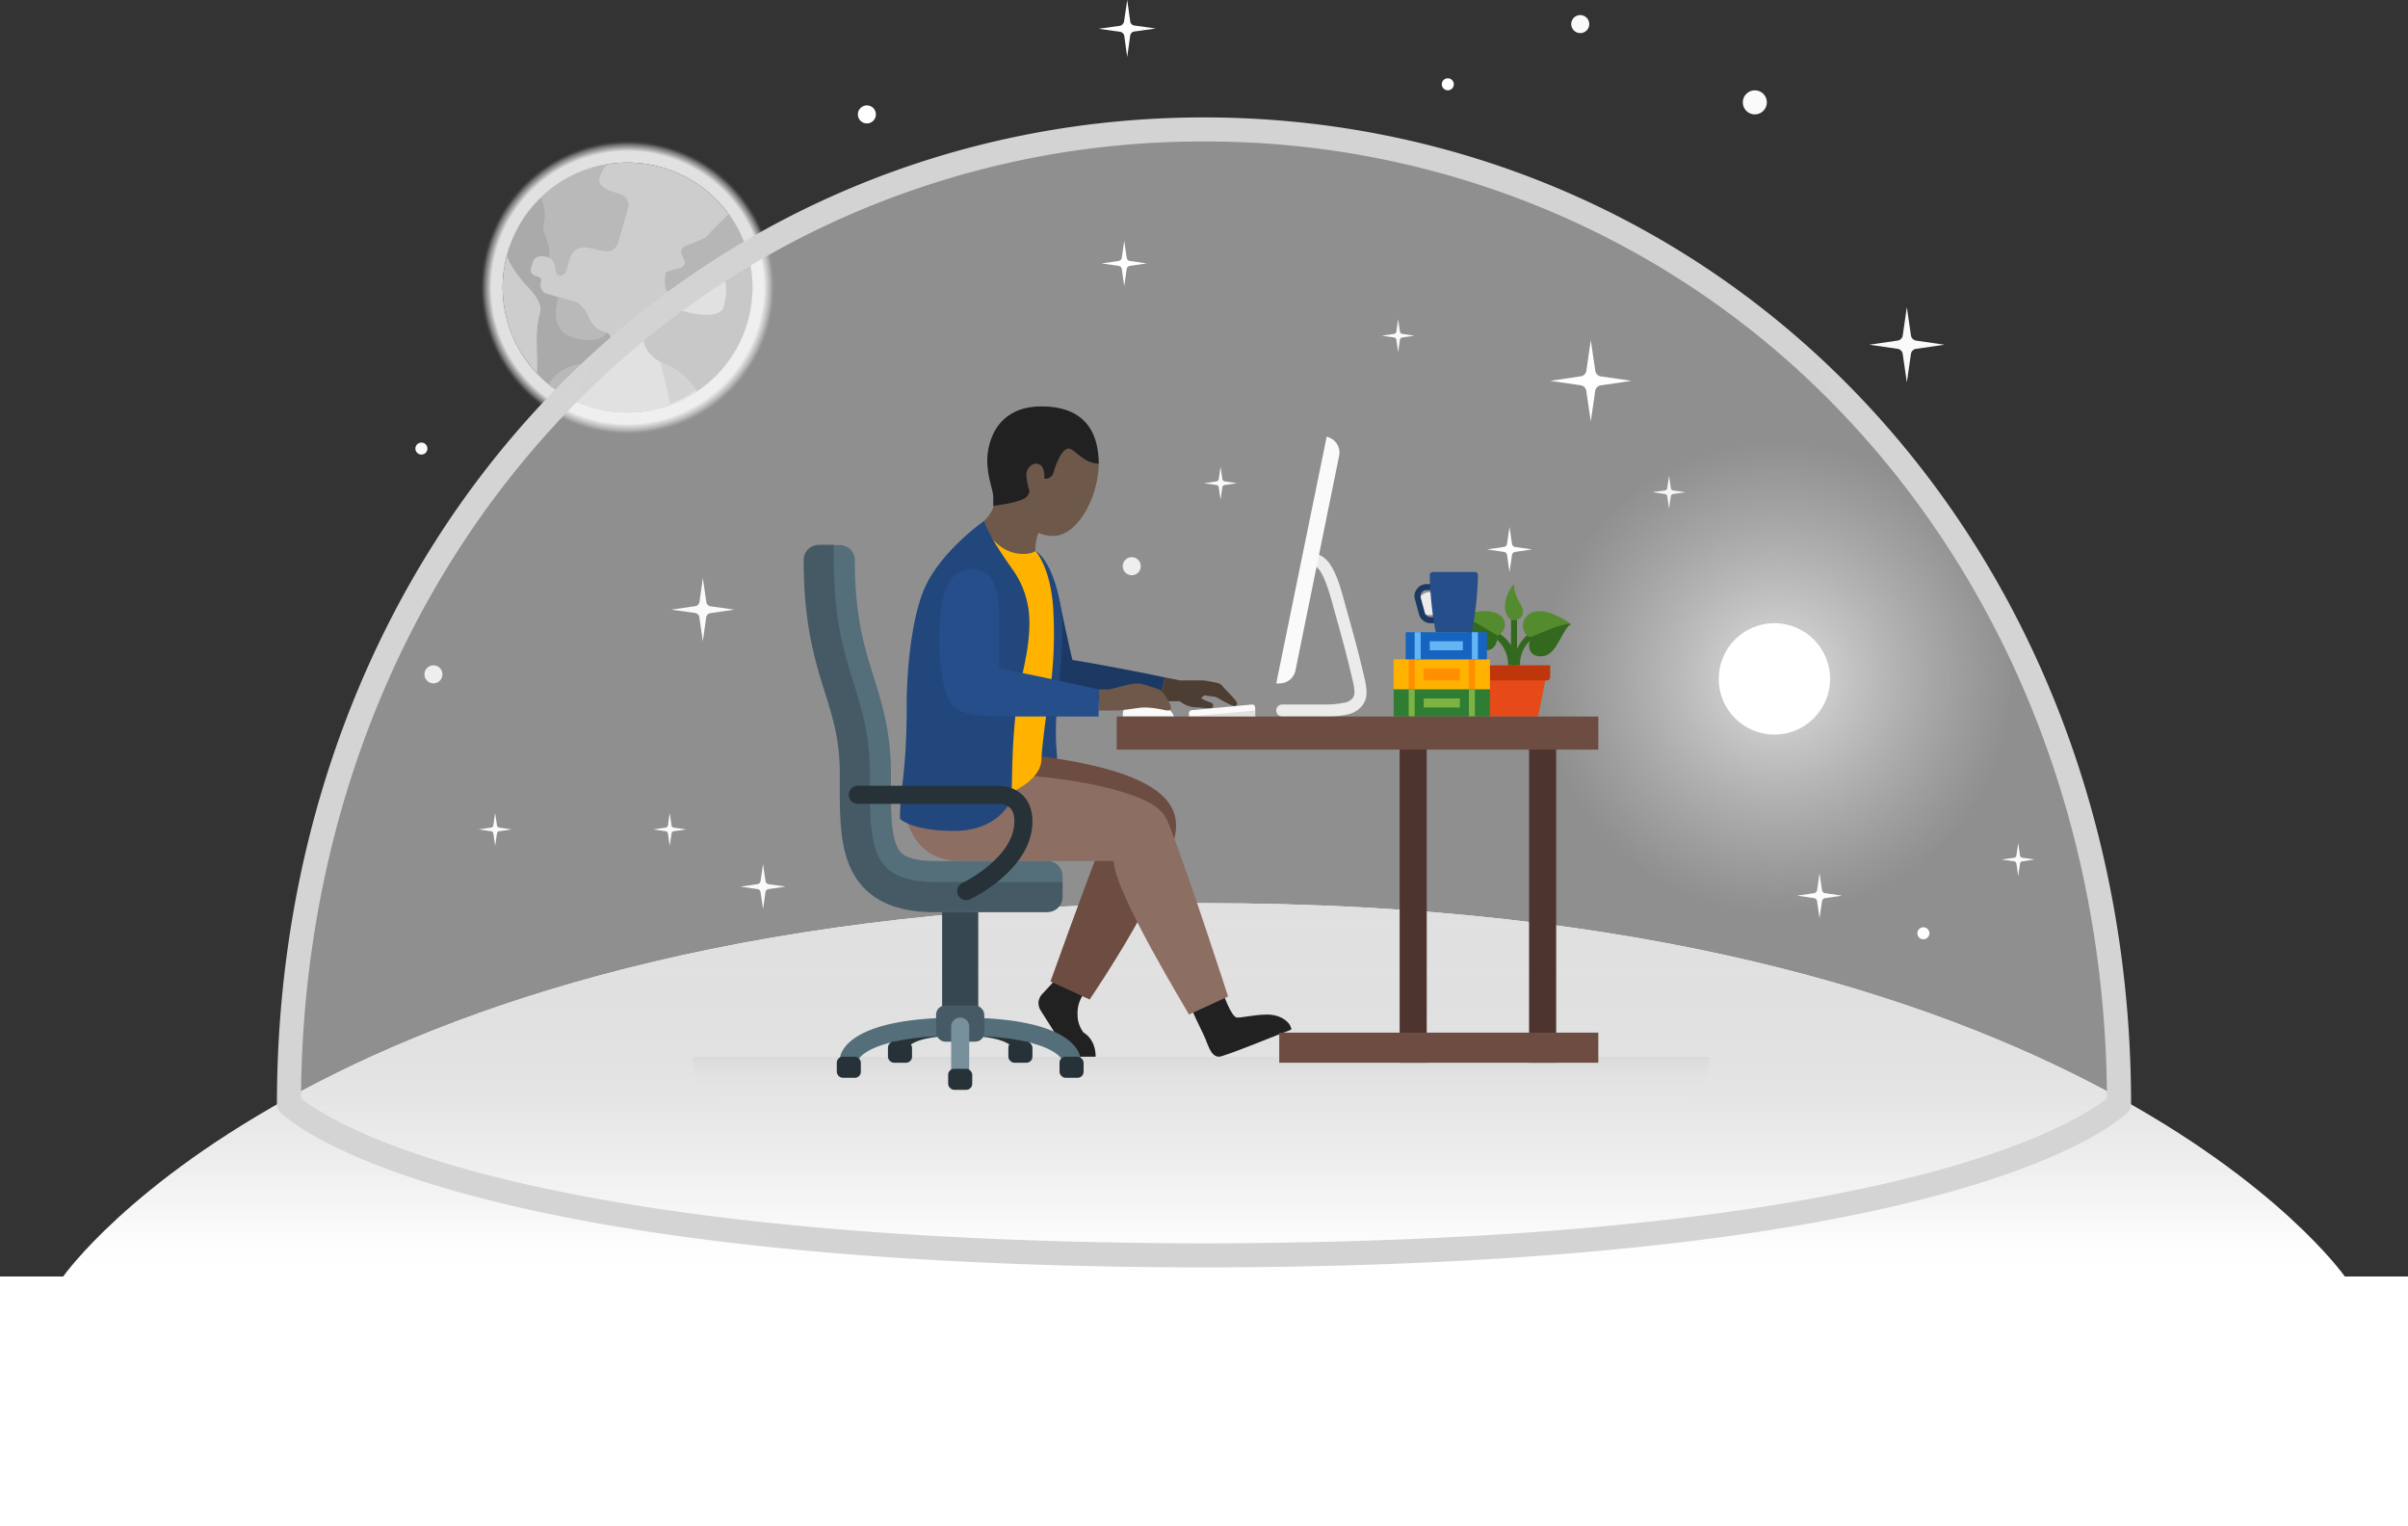 <svg xmlns="http://www.w3.org/2000/svg" xmlns:xlink="http://www.w3.org/1999/xlink" viewBox="0 0 800 507"><rect x="0" y="0" width="800" height="507" fill="#333333" stroke="none"/><defs><radialGradient id="a" cx="208.5" cy="-286.5" r="59.5" gradientTransform="translate(0 382)" gradientUnits="userSpaceOnUse"><stop offset="0.76" stop-color="#e1e1e1"/><stop offset="0.78" stop-color="#e6e6e6" stop-opacity="0.64"/><stop offset="0.8" stop-color="#ececec" stop-opacity="0.3"/><stop offset="0.81" stop-color="#efefef" stop-opacity="0.08"/><stop offset="0.82" stop-color="#f0f0f0" stop-opacity="0"/></radialGradient><linearGradient id="b" x1="400" y1="-82" x2="400" y2="42" gradientTransform="translate(0 382)" gradientUnits="userSpaceOnUse"><stop offset="0" stop-color="#e0e0e0"/><stop offset="0.29" stop-color="#e0e0e0" stop-opacity="0.99"/><stop offset="0.43" stop-color="#e1e1e1" stop-opacity="0.96"/><stop offset="0.54" stop-color="#e3e3e3" stop-opacity="0.9"/><stop offset="0.64" stop-color="#e6e6e6" stop-opacity="0.81"/><stop offset="0.72" stop-color="#e9e9e9" stop-opacity="0.71"/><stop offset="0.8" stop-color="#ededed" stop-opacity="0.57"/><stop offset="0.87" stop-color="#f2f2f2" stop-opacity="0.41"/><stop offset="0.93" stop-color="#f8f8f8" stop-opacity="0.23"/><stop offset="0.99" stop-color="#fefefe" stop-opacity="0.03"/><stop offset="1" stop-color="#fff" stop-opacity="0"/></linearGradient><radialGradient id="c" cx="589.6" cy="1292.2" r="78.65" gradientTransform="matrix(1, 0, 0, -1, 1.02, 1517.16)" gradientUnits="userSpaceOnUse"><stop offset="0" stop-color="#e0e0e0"/><stop offset="1" stop-color="#ccc" stop-opacity="0"/></radialGradient><radialGradient id="d" cx="400" cy="736.02" r="256.27" gradientTransform="matrix(1, 0, 0, -1, 0, 966.02)" gradientUnits="userSpaceOnUse"><stop offset="0" stop-color="#cfcfcf"/><stop offset="1" stop-color="#d4d4d4"/></radialGradient><linearGradient id="e" x1="399" y1="1117.63" x2="399" y2="1135.63" gradientTransform="matrix(1, 0, 0, -1, 0, 1486.63)" gradientUnits="userSpaceOnUse"><stop offset="0" stop-color="#fff" stop-opacity="0"/><stop offset="1" stop-color="#b3b3b3" stop-opacity="0.8"/></linearGradient><radialGradient id="f" cx="474.96" cy="-181.5" r="4.82" gradientTransform="translate(0 382)" gradientUnits="userSpaceOnUse"><stop offset="0.76" stop-color="#ebebeb"/><stop offset="0.77" stop-color="#ececec" stop-opacity="0.86"/><stop offset="0.78" stop-color="#eee" stop-opacity="0.66"/><stop offset="0.79" stop-color="#f0f0f0" stop-opacity="0.48"/><stop offset="0.8" stop-color="#f2f2f2" stop-opacity="0.33"/><stop offset="0.81" stop-color="#f3f3f3" stop-opacity="0.21"/><stop offset="0.82" stop-color="#f4f4f4" stop-opacity="0.12"/><stop offset="0.83" stop-color="#f4f4f4" stop-opacity="0.05"/><stop offset="0.85" stop-color="#f5f5f5" stop-opacity="0.01"/><stop offset="0.87" stop-color="#f5f5f5" stop-opacity="0"/></radialGradient></defs><circle cx="208.5" cy="95.5" r="41.5" style="fill:#cdcdcd"/><path d="M250,95.5a41.51,41.51,0,0,1-62,36.07,294.45,294.45,0,0,1,60.46-47.45A41.26,41.26,0,0,1,250,95.5Z" style="fill:#c8c8c8"/><path d="M244.94,93.61,241,92.48l-.47-.14a23.88,23.88,0,0,0-9.49.2c-5.8,1.72-2.45,6.06-9.38,4.08-.89-.25-.93-4.36-.48-5.93.19-.67,3.25-1.25,4.57-1.6A2.35,2.35,0,0,0,227.57,87l-1.31-3a2.58,2.58,0,0,1,1.36-2.26L233,79.6a5.9,5.9,0,0,0,2.85-2.32l6.25-6.14A41.26,41.26,0,0,1,250,95.5" style="fill:#b6b6b6"/><path d="M219.43,120.69c.33,1.13,1.51,5.49,2.5,10.12.17.88.45,2.09.73,3.29a40.85,40.85,0,0,0,7.91-4.15,42.39,42.39,0,0,0,6.45-5.36l-17.67-4.19a2.45,2.45,0,0,1,.08.29Z" style="fill:#afafaf"/><path d="M208.69,69,205.5,80.18c-1.28,4.47-5.08,3.38-8,2.56-7.16-2-7.86,2.11-8.63,4.79s-1.27,4.47-3.28,3.89-.07-4.85-3.42-5.81l-2-.56-10.94-3.12a41.55,41.55,0,0,1,32.4-27.36,19.4,19.4,0,0,0-2.41,4.25c-.77,2.68,1.95,4.18,5.75,5.27C209.48,65.36,208.88,68.32,208.69,69Zm-7,41.5-1.71,6s-3,3.78-3.71,4.55a76,76,0,0,0-8.87,10.17,41,41,0,0,1-5-3.48c-.7-.57-1.37-1.16-2-1.77l2.5-8.77V100.3l2.54-1.41.34-.19,1.78.5,3.58,1c1.57.45,3.13,2.59,4.09,4.3,1.95,4.7,3.79,5.22,6.46,6Z" style="fill:#b9b9b9"/><path d="M250,95.5A41.43,41.43,0,0,1,231.58,130a21.14,21.14,0,0,0-11.07-9.26h-.08c-.91-.38-8.47-3.88-6.31-11.46.71-2.45,2.56-8.94,13.74-5.75,6.7,1.92,11.81,1,12.45-1.28,1.91-6.7.32-9.58.32-9.58a1.77,1.77,0,0,0,.31-.15H241c2.45-1.36,4.16-6.32,7.51-8.08A41.3,41.3,0,0,1,250,95.5Z" style="fill:#9b9b9b"/><path d="M202.91,114.52c-2.07,7.36-6.67,6.53-6.67,6.53-3.33-.93-11.27,1-13.87,6.69-.7-.57-1.37-1.16-2-1.77s-1.38-1.31-2-2c.57-4.84-1-13,1-19.82,1.29-4.47-4.43-9-5.84-10.86-1.89-2.49-4.21-5.48-5.09-8.28.27-1,.58-2.07.94-3.08a41.35,41.35,0,0,1,10.27-16.15,12.55,12.55,0,0,1,1.06,8.28c-1,3.36,2.75,7.32,1.6,11.34a8,8,0,0,0-2-.35c-2-.07-3,.94-3.31,2l-.63,2.23c-.33,1.13.37,2,1.72,2.43,1.79.51,1.88,1,1.56,2.14s.29,3.23,1.63,3.61l4.25,1.21-.07.25c-2.36,8.54.94,12.1,5.37,13.35,8.5,2.43,10.89-1.72,10.89-1.72,1.28.39,1.44,3.08,1.19,4Z" style="fill:#aaa"/><path d="M208.5,36A59.5,59.5,0,1,0,268,95.5,59.5,59.5,0,0,0,208.5,36Zm0,101A41.5,41.5,0,1,1,250,95.5,41.5,41.5,0,0,1,208.5,137Z" style="fill:url(#a)"/><path d="M615.24,134.87a293.48,293.48,0,0,0-98.09-68.15,301.13,301.13,0,0,0-234.3,0A292.74,292.74,0,0,0,188,131.57c-1.08,1.09-2.14,2.19-3.2,3.3C127.57,195,96.05,277.26,96,366.62c1.29,1.3,14,13.23,56.69,25.28,25.54,7.22,56.66,13,92.48,17.14,44.6,5.18,96.7,7.85,154.84,8,58.12-.11,110.22-2.78,154.82-8,35.82-4.15,66.94-9.92,92.48-17.14,42.64-12,55.4-24,56.69-25.28,0-89.35-31.56-171.62-88.76-231.75Z" style="fill:#fff;isolation:isolate;opacity:0.45"/><path d="M374.5,0l1,7.16a1.55,1.55,0,0,0,.44.87,1.61,1.61,0,0,0,.87.44l7.15,1-7.16,1a1.55,1.55,0,0,0-.87.44,1.61,1.61,0,0,0-.44.87l-1,7.15-1-7.16A1.51,1.51,0,0,0,373,11a1.61,1.61,0,0,0-.87-.44l-7.15-1,7.16-1A1.52,1.52,0,0,0,373,8a1.61,1.61,0,0,0,.44-.87Z" style="fill:#fff"/><path d="M633.5,102l1.37,9.42a2,2,0,0,0,.57,1.14,2.08,2.08,0,0,0,1.14.58L646,114.5l-9.42,1.37a2,2,0,0,0-1.72,1.71L633.5,127l-1.37-9.42a2,2,0,0,0-.57-1.14,2.08,2.08,0,0,0-1.14-.58L621,114.5l9.42-1.37a2,2,0,0,0,1.72-1.71Zm-380,185,.82,5.65a1.24,1.24,0,0,0,.35.69,1.11,1.11,0,0,0,.68.34l5.65.82-5.65.82a1.24,1.24,0,0,0-.69.35,1.11,1.11,0,0,0-.34.68L253.5,302l-.82-5.65a1.24,1.24,0,0,0-.35-.69,1.11,1.11,0,0,0-.68-.34L246,294.5l5.65-.82a1.24,1.24,0,0,0,.69-.35,1.11,1.11,0,0,0,.34-.68Z" style="fill:#fafafa"/><circle cx="288" cy="38" r="3" style="fill:#fff"/><path d="M405.5,155l.6,4.15a1,1,0,0,0,.25.5,1,1,0,0,0,.51.25l4.14.6-4.15.6a1,1,0,0,0-.5.25,1,1,0,0,0-.25.51l-.6,4.14-.6-4.15a1,1,0,0,0-.25-.5,1,1,0,0,0-.51-.25l-4.14-.6,4.15-.6a1,1,0,0,0,.5-.25,1,1,0,0,0,.25-.51Zm59-49,.6,4.15a1,1,0,0,0,.25.5,1,1,0,0,0,.51.25l4.14.6-4.15.6a1,1,0,0,0-.5.25,1,1,0,0,0-.25.51l-.6,4.14-.6-4.15a1,1,0,0,0-.25-.5,1,1,0,0,0-.51-.25l-4.14-.6,4.15-.6a1,1,0,0,0,.5-.25,1,1,0,0,0,.25-.51Zm-231,86,1.15,7.91a1.66,1.66,0,0,0,.48,1,1.73,1.73,0,0,0,1,.49l7.87,1.1-7.91,1.15a1.66,1.66,0,0,0-1,.48,1.73,1.73,0,0,0-.49,1L233.5,213l-1.15-7.91a1.66,1.66,0,0,0-.48-1,1.73,1.73,0,0,0-1-.49L223,202.5l7.91-1.15a1.66,1.66,0,0,0,1-.48,1.73,1.73,0,0,0,.49-1Zm-69,78,.6,4.15a1,1,0,0,0,.25.5,1,1,0,0,0,.51.25l4.14.6-4.15.6a1,1,0,0,0-.5.25,1,1,0,0,0-.25.51l-.6,4.14-.6-4.15a1,1,0,0,0-.25-.5,1,1,0,0,0-.51-.25l-4.14-.6,4.15-.6a1,1,0,0,0,.5-.25,1,1,0,0,0,.25-.51Zm390-112,.6,4.15a1,1,0,0,0,.25.5,1,1,0,0,0,.51.25l4.14.6-4.14.6a.87.87,0,0,0-.76.76l-.6,4.14-.6-4.15a1,1,0,0,0-.25-.5,1,1,0,0,0-.51-.25l-4.14-.6,4.14-.6a.87.87,0,0,0,.76-.76Zm-332,112,.6,4.14a.87.87,0,0,0,.76.76l4.14.6-4.14.6a.87.87,0,0,0-.76.76l-.6,4.14-.6-4.15a1,1,0,0,0-.25-.5.91.91,0,0,0-.51-.25l-4.14-.6,4.14-.6a.87.87,0,0,0,.76-.76Zm448,10,.6,4.15a.87.87,0,0,0,.26.5,1,1,0,0,0,.5.25l4.14.6-4.14.6a.87.87,0,0,0-.76.76l-.6,4.14-.6-4.15a1,1,0,0,0-.25-.5,1,1,0,0,0-.51-.25l-4.14-.6,4.15-.6a1,1,0,0,0,.5-.25,1,1,0,0,0,.25-.51Z" style="fill:#fafafa"/><path d="M373.5,80l.82,5.65a1.24,1.24,0,0,0,.35.69,1.11,1.11,0,0,0,.68.34l5.65.82-5.65.82a1.24,1.24,0,0,0-.69.35,1.11,1.11,0,0,0-.34.68L373.5,95l-.82-5.65a1.24,1.24,0,0,0-.35-.69,1.11,1.11,0,0,0-.68-.34L366,87.5l5.65-.82a1.24,1.24,0,0,0,.69-.35,1.11,1.11,0,0,0,.34-.68Zm231,210,.82,5.65a1.24,1.24,0,0,0,.35.69,1.11,1.11,0,0,0,.68.34l5.65.82-5.65.82a1.24,1.24,0,0,0-.69.35,1.11,1.11,0,0,0-.34.68L604.5,305l-.82-5.65a1.24,1.24,0,0,0-.35-.69,1.11,1.11,0,0,0-.68-.34L597,297.5l5.65-.82a1.24,1.24,0,0,0,.69-.35,1.11,1.11,0,0,0,.34-.68Zm-103-115,.82,5.65a1.24,1.24,0,0,0,.35.69,1.11,1.11,0,0,0,.68.34l5.65.82-5.65.82a1.24,1.24,0,0,0-.69.35,1.11,1.11,0,0,0-.34.68L501.5,190l-.82-5.65a1.24,1.24,0,0,0-.35-.69,1.11,1.11,0,0,0-.68-.34L494,182.5l5.65-.82a1.24,1.24,0,0,0,.69-.35,1.11,1.11,0,0,0,.34-.68Zm27-62,1.5,10.17a2.19,2.19,0,0,0,.62,1.24,2.26,2.26,0,0,0,1.23.62L542,126.5,531.83,128a2.2,2.2,0,0,0-1.86,1.85L528.5,140,527,129.83a2.19,2.19,0,0,0-.62-1.24,2.26,2.26,0,0,0-1.23-.62L515,126.5l10.17-1.5a2.2,2.2,0,0,0,1.86-1.85Z" style="fill:#fff"/><circle cx="525" cy="8" r="3" style="fill:#fafafa"/><circle cx="481" cy="28" r="2" style="fill:#fff"/><circle cx="639" cy="310" r="2" style="fill:#fff"/><circle cx="583" cy="34" r="4" style="fill:#fafafa"/><circle cx="144" cy="224" r="3" style="fill:#eee"/><circle cx="376" cy="188.07" r="3" style="fill:#eee"/><circle cx="140" cy="149" r="2" style="fill:#fafafa"/><path d="M779,424S692.29,300,400,300,21,424,21,424H0v83H800V424Z" style="fill:#fff"/><path d="M21,424s86.71-124,379-124S779,424,779,424Z" style="fill:url(#b)"/><circle cx="589.5" cy="225.5" r="78.5" style="fill:url(#c)"/><circle cx="589.5" cy="225.5" r="18.5" style="fill:#fff"/><path d="M400,47A293.12,293.12,0,0,1,515.58,70.4a289.55,289.55,0,0,1,96.77,67.23c56.1,59,87.18,139.58,87.64,227.19-4,3.24-18.66,13.44-54.88,23.55-25.38,7.08-56.25,12.74-91.77,16.82-44.22,5.08-95.81,7.7-153.33,7.81-57.54-.11-109.13-2.73-153.35-7.81-35.52-4.08-66.39-9.74-91.77-16.82C118.65,378.25,104,368.05,100,364.82c.47-87.64,31.55-168.25,87.65-227.19A289.41,289.41,0,0,1,284.41,70.4,293.16,293.16,0,0,1,400,47m0-8c-82.87,0-161,33.07-218.14,93.12C123.91,193,92,276.36,92,366.85a3.5,3.5,0,0,0,1,2.43c2,2.1,51.94,51.25,307,51.72,255.06-.47,305-49.62,307-51.72a3.5,3.5,0,0,0,1-2.43c0-90.49-31.91-173.85-89.86-234.73C561,72.07,482.87,39,400,39Z" style="fill:url(#d)"/><path d="M440.25,238H426a2,2,0,0,1,0-4h14.25a28.81,28.81,0,0,0,6.28-.59h.16c.32-.06,3.31-.65,3.31-3.45a19.79,19.79,0,0,0-.67-4.19c-2.07-8.92-4.23-16.59-5.66-21.66l-.15-.52c-.16-.57-.34-1.23-.53-1.93-1-3.73-3.65-13.63-6.52-13.63a2,2,0,0,1,0-4c5.94,0,8.51,9.59,10.39,16.59.18.69.35,1.32.51,1.88l.15.53c1.44,5.1,3.62,12.82,5.71,21.83A24.09,24.09,0,0,1,454,230c0,5-4.27,7-6.61,7.39A31.67,31.67,0,0,1,440.25,238Z" style="fill:#ebebeb"/><path d="M441.77,145.43l-1-.43L424,227h1.06a5.4,5.4,0,0,0,5.31-4.21l14.52-71.38a5.34,5.34,0,0,0-3.12-6Z" style="fill:#fafafa"/><path d="M568,351a18,18,0,0,1-18,18H248a18,18,0,0,1-18-18Z" style="isolation:isolate;opacity:0.2;fill:url(#e)"/><path d="M387,225l5,1h7.27a10.57,10.57,0,0,1,1.49.13c.92.16,2.5.44,3.57.69a3.17,3.17,0,0,1,1.84,1.1c1.08,1.36,4.82,4.78,4.83,5.79,0,.23-.05.75-.83.82-.95.09-6.14-3-6.14-3l-4-.59-1,1a16.49,16.49,0,0,0,3,1.35c1,.35,1,.68,1,1.18,0,.21-.09.68-.8.75-1.13.12-3.4-.28-5.12-.28a8.48,8.48,0,0,1-5.08-2h-7Z" style="fill:#4d3e34"/><path d="M343,186c-4,0-9,1-9,14,0,6,2.22,22.78,8,30,4,5,37.62,3,43,3l2-8s-14.91-3.16-30.72-5.8c0,0-1.32-5.44-3.51-15.92C350,190,347.12,186,343,186Z" style="fill:#1b3963"/><path d="M344,183c5,3,9,15.49,9,26,0,13-3,27-2,40a87.37,87.37,0,0,1,0,15H320V183Z" style="fill:#22477d"/><path d="M345.72,335.62A5,5,0,0,1,345,333a4.66,4.66,0,0,1,1.44-3c4.56-5,6.56-7,6.56-7l8,6a10.7,10.7,0,0,0-3,8,9.64,9.64,0,0,0,2,6s4,2,4,8h-6.34a4,4,0,0,1-3.38-1.87Z" style="fill:#212121"/><path d="M337,275c12,3,29,5,29,5-7,18-17,46-17,46l13,6s28.72-42,28.72-57.7C390.72,266,384,256,344,251c-13.94-1.74-19,5-19,11C325,270,331,273.5,337,275Z" style="fill:#6d4c41"/><path d="M395,333s.35,1.47,5,11c1.26,2.58,2.08,7,5,7,1.77,0,21.49-8.14,24-9,0-2-3-5-8-5-4,0-8,1-10,1s-5-9-5-9Z" style="fill:#212121"/><path d="M327,257c-19.89,0-27,8-27,8s0,21,19,21h51c0,10,24.93,50.52,25,51l13-6s-13-40.33-19.89-57.8c-1.37-3.47-4.11-6.2-11.44-8.87-19.36-7-45.81-7.33-49.67-7.33Z" style="fill:#8d6e63"/><path d="M390,238H373c0-4,2-5,6-5C389,233,390,238,390,238Z" style="fill:#fafafa"/><path d="M365,229h3c1.45,0,7.08-2,10-2,1.5,0,5.29,1.4,7,2,1.54.54,4,4.81,4,6,0,.74-.28,1-1,1-1,0-4-1-8-1-1.51,0-7,1-9,1h-6Zm-15-51a12.27,12.27,0,0,1-5-1,14.64,14.64,0,0,0-1,6c0,2-1,4-3,4-17,0-14-14-14-14s3-3,3-5v-8c0-15,5-22,16-22s19,7.71,19,16C365,165,358,178,350,178Z" style="fill:#6d584a"/><path d="M346,135c-15,0-18,12-18,18,0,5.22,1.84,9.52,2,12,.05.85,0,3,0,3s7.43-.77,10.42-2.49A3,3,0,0,0,342,163a20.35,20.35,0,0,1-1-5,3.76,3.76,0,0,1,3-4c2,0,3,1.24,3,5a2.78,2.78,0,0,0,3-2c.56-2.28,2.71-8,5-8,2,0,5,5,10,5C365,147,363,135,346,135Z" style="fill:#212121"/><path d="M348,235a140.6,140.6,0,0,0,2-31c-.54-15.28-6-21-6-21s-1,1-4,1c-9,0-13-9-13-9l-7,8v81h14s12-4.15,12-12C346,250.24,347.13,240.11,348,235Z" style="fill:#ffb300"/><path d="M327,173s-13,9-19,20.62c-5.69,11-6.95,32.79-6.75,42.27C301,259,299,261,299,272c0,0,3.95,4,18,4s18.91-9.18,19-11c.43-8.76,0-17,2-33,.62-5,4-15,4-25a30.2,30.2,0,0,0-5-17C327,176,327,173,327,173Z" style="fill:#22477d"/><path d="M323,189c-7,0-11,6-11,24,0,7.95,1.4,18.53,5,22,2.16,2.09,9,3,16,3h32v-9c-13-3-33-7-33-7V206C332,196,330,189,323,189Z" style="fill:#254e8a"/><path d="M417,238H395v-1.11a1,1,0,0,1,.91-1l20-1.87a1,1,0,0,1,1.09.9Z" style="fill:#fafafa"/><path d="M417,238H395l22-2Z" style="fill:#e0e0e0"/><path d="M272,186c0,37.75,12,44.64,12,71,0,21.07-1.48,41,26.63,41H353v-7a5,5,0,0,0-5-5H310.63c-3.88,0-9-.48-11.26-2.77-3.44-3.46-3.41-13.48-3.38-23.18V257c0-13.83-2.92-23.17-5.74-32.22-3.08-9.85-6.26-20-6.26-38.78a5,5,0,0,0-5-4.95h-7Z" style="fill:#546e7a"/><path d="M348,303H310.63c-10.47,0-18.09-2.54-23.3-7.77C278.9,286.77,279,273.77,279,260v-3c0-11.24-2.3-18.61-5-27.15-3.29-10.56-7-22.52-7-43.85a5,5,0,0,1,5-5h5v5c0,19.81,3.34,30.51,6.58,40.87C286.37,235.8,289,244.24,289,257v3c0,11.64-.07,22.63,5.42,28.14,3.24,3.25,8.55,4.83,16.22,4.83H353v5a5,5,0,0,1-5,5Z" style="fill:#455a64"/><path d="M321,299a3,3,0,0,1-1.28-5.71c.17-.08,17.28-8.38,17.28-20.46,0-2.71-.66-5.83-5.83-5.83H285a3,3,0,0,1,0-6h46.17c7.3,0,11.83,4.53,11.83,11.83,0,15.89-19.87,25.48-20.72,25.88A3,3,0,0,1,321,299Zm15.1,48.69S334,344,319,344c-9.91,0-14.15,1.62-15.8,2.59a3.52,3.52,0,0,0-1.27,1.06l-1.3-.41-1-.19-3.63-.29c.16-2.05,2.31-8.76,23-8.76s22.83,6.71,23,8.76l-6,.48a1.14,1.14,0,0,0,.1.45Z" style="fill:#263238"/><path d="M353,352.46c-.58-2.36-7.81-8.46-34-8.46s-33.46,6.1-34,8.46a.81.81,0,0,0,0-.22l-6-.48c.18-2.3,3-13.76,40-13.76s39.81,11.46,40,13.76l-6,.48A.81.81,0,0,0,353,352.46Z" style="fill:#546e7a"/><path d="M313,303h12v37H313Z" style="fill:#37474f"/><rect x="311" y="334" width="16" height="12" rx="3" style="fill:#455a64"/><path d="M319,358a3,3,0,0,1-3-3V341a3,3,0,0,1,6,0h0v14A3,3,0,0,1,319,358Z" style="fill:#78909c"/><rect x="315" y="355" width="8" height="7" rx="2" style="fill:#263238"/><rect x="278" y="351" width="8" height="7" rx="2" style="fill:#263238"/><rect x="295" y="346" width="8" height="7" rx="2" style="fill:#263238"/><rect x="335" y="346" width="8" height="7" rx="2" style="fill:#263238"/><rect x="352" y="351" width="8" height="7" rx="2" style="fill:#263238"/><path d="M502,221a10.62,10.62,0,0,0-5.48-9.13l1-1.76A12.63,12.63,0,0,1,504,221Z" style="fill:#33691e"/><path d="M503,221l-2-.06a10.74,10.74,0,0,0-4.58-9.15l1.16-1.64A12.79,12.79,0,0,1,503,221Z" style="fill:#33691e"/><path d="M503,221a12.79,12.79,0,0,1,5.42-10.85l1.16,1.64A10.74,10.74,0,0,0,505,221Z" style="fill:#33691e"/><path d="M511.5,203c4.31,0,9.23,3.39,10.5,4.31-2.75,1.07-4.6,4.41-9.47,5.05-3.25.41-4-.77-4-.77s-2.57-.25-2.57-4c0-1.94,1.68-4.59,5.54-4.59Z" style="fill:#558b2f"/><path d="M512.8,217.92c4.65-.65,6.41-9.54,9.2-10.61-2.17-.32-5.58,1-13.43,4.28C506.81,216.42,509.39,218.45,512.8,217.92Z" style="fill:#33691e"/><path d="M497.54,203.85c-4.24-2.09-10.86.26-12.54.86,2.47,1.48,2.12,9.46,6.63,10.94,3.18,1,5.65-.17,5.91-4.51,3.54-2,3-5.82,0-7.29Z" style="fill:#558b2f"/><path d="M491.63,215.65c-4.51-1.48-4.16-9.46-6.63-10.94,2.21.18,5.39,2.09,12.54,6.43C497.28,215.48,494.89,216.69,491.63,215.65ZM502,205h2v15h-2Z" style="fill:#33691e"/><path d="M503,194a11.61,11.61,0,0,0-3,7.38c0,4.62,3,4.62,3,4.62s3,0,3-2.77C506,200.82,503,198.62,503,194Z" style="fill:#558b2f"/><path d="M492,223l3,15h16l3-15Z" style="fill:#e64a19"/><path d="M514,226H492a1,1,0,0,1-1-1v-4h24v4A1.08,1.08,0,0,1,514,226Z" style="fill:#bf360c"/><path d="M463,219h32v10H463Z" style="fill:#ffb300"/><path d="M468,219h2v10h-2Zm20,0h2v10h-2Zm-15,3h12v4H473Z" style="fill:#ff8f00"/><path d="M463,229h32v9H463Z" style="fill:#2e7d32"/><path d="M468,229h2v9h-2Zm20,0h2v9h-2Zm-15,3h12v3H473Z" style="fill:#7cb342"/><path d="M467,210h27v9H467Z" style="fill:#1565c0"/><path d="M470,210h2v9h-2Zm19,0h2v9h-2Zm-14,3h11v3H475Z" style="fill:#64b5f6"/><path d="M478,195l1,11h-3.71a3,3,0,0,1-2.89-2.21l-1.37-5a3,3,0,0,1,2.1-3.68,3.09,3.09,0,0,1,.8-.11Z" style="fill:url(#f)"/><path d="M480.09,207h-4.8a4,4,0,0,1-3.85-2.95l-1.37-5a3.93,3.93,0,0,1,.38-3,4,4,0,0,1,2.42-1.88,4.15,4.15,0,0,1,1.05-.14h5Zm-6.16-11a1.88,1.88,0,0,0-.53.07,2,2,0,0,0-1.4,2.46h0l1.37,5a2,2,0,0,0,1.92,1.47h2.62l-.82-9Z" style="fill:#1b3963"/><path d="M477,210h12a111.16,111.16,0,0,0,2-19,1,1,0,0,0-1-1H476a1,1,0,0,0-1,1A111.16,111.16,0,0,0,477,210Z" style="fill:#254e8a"/><path d="M517,298.25V353h-9V243h9Zm-43-.5V353h-9V243h9Z" style="fill:#4e342e"/><path d="M371,238H531v11H371Zm54,105H531v10H425Z" style="fill:#6d4c41"/></svg>
